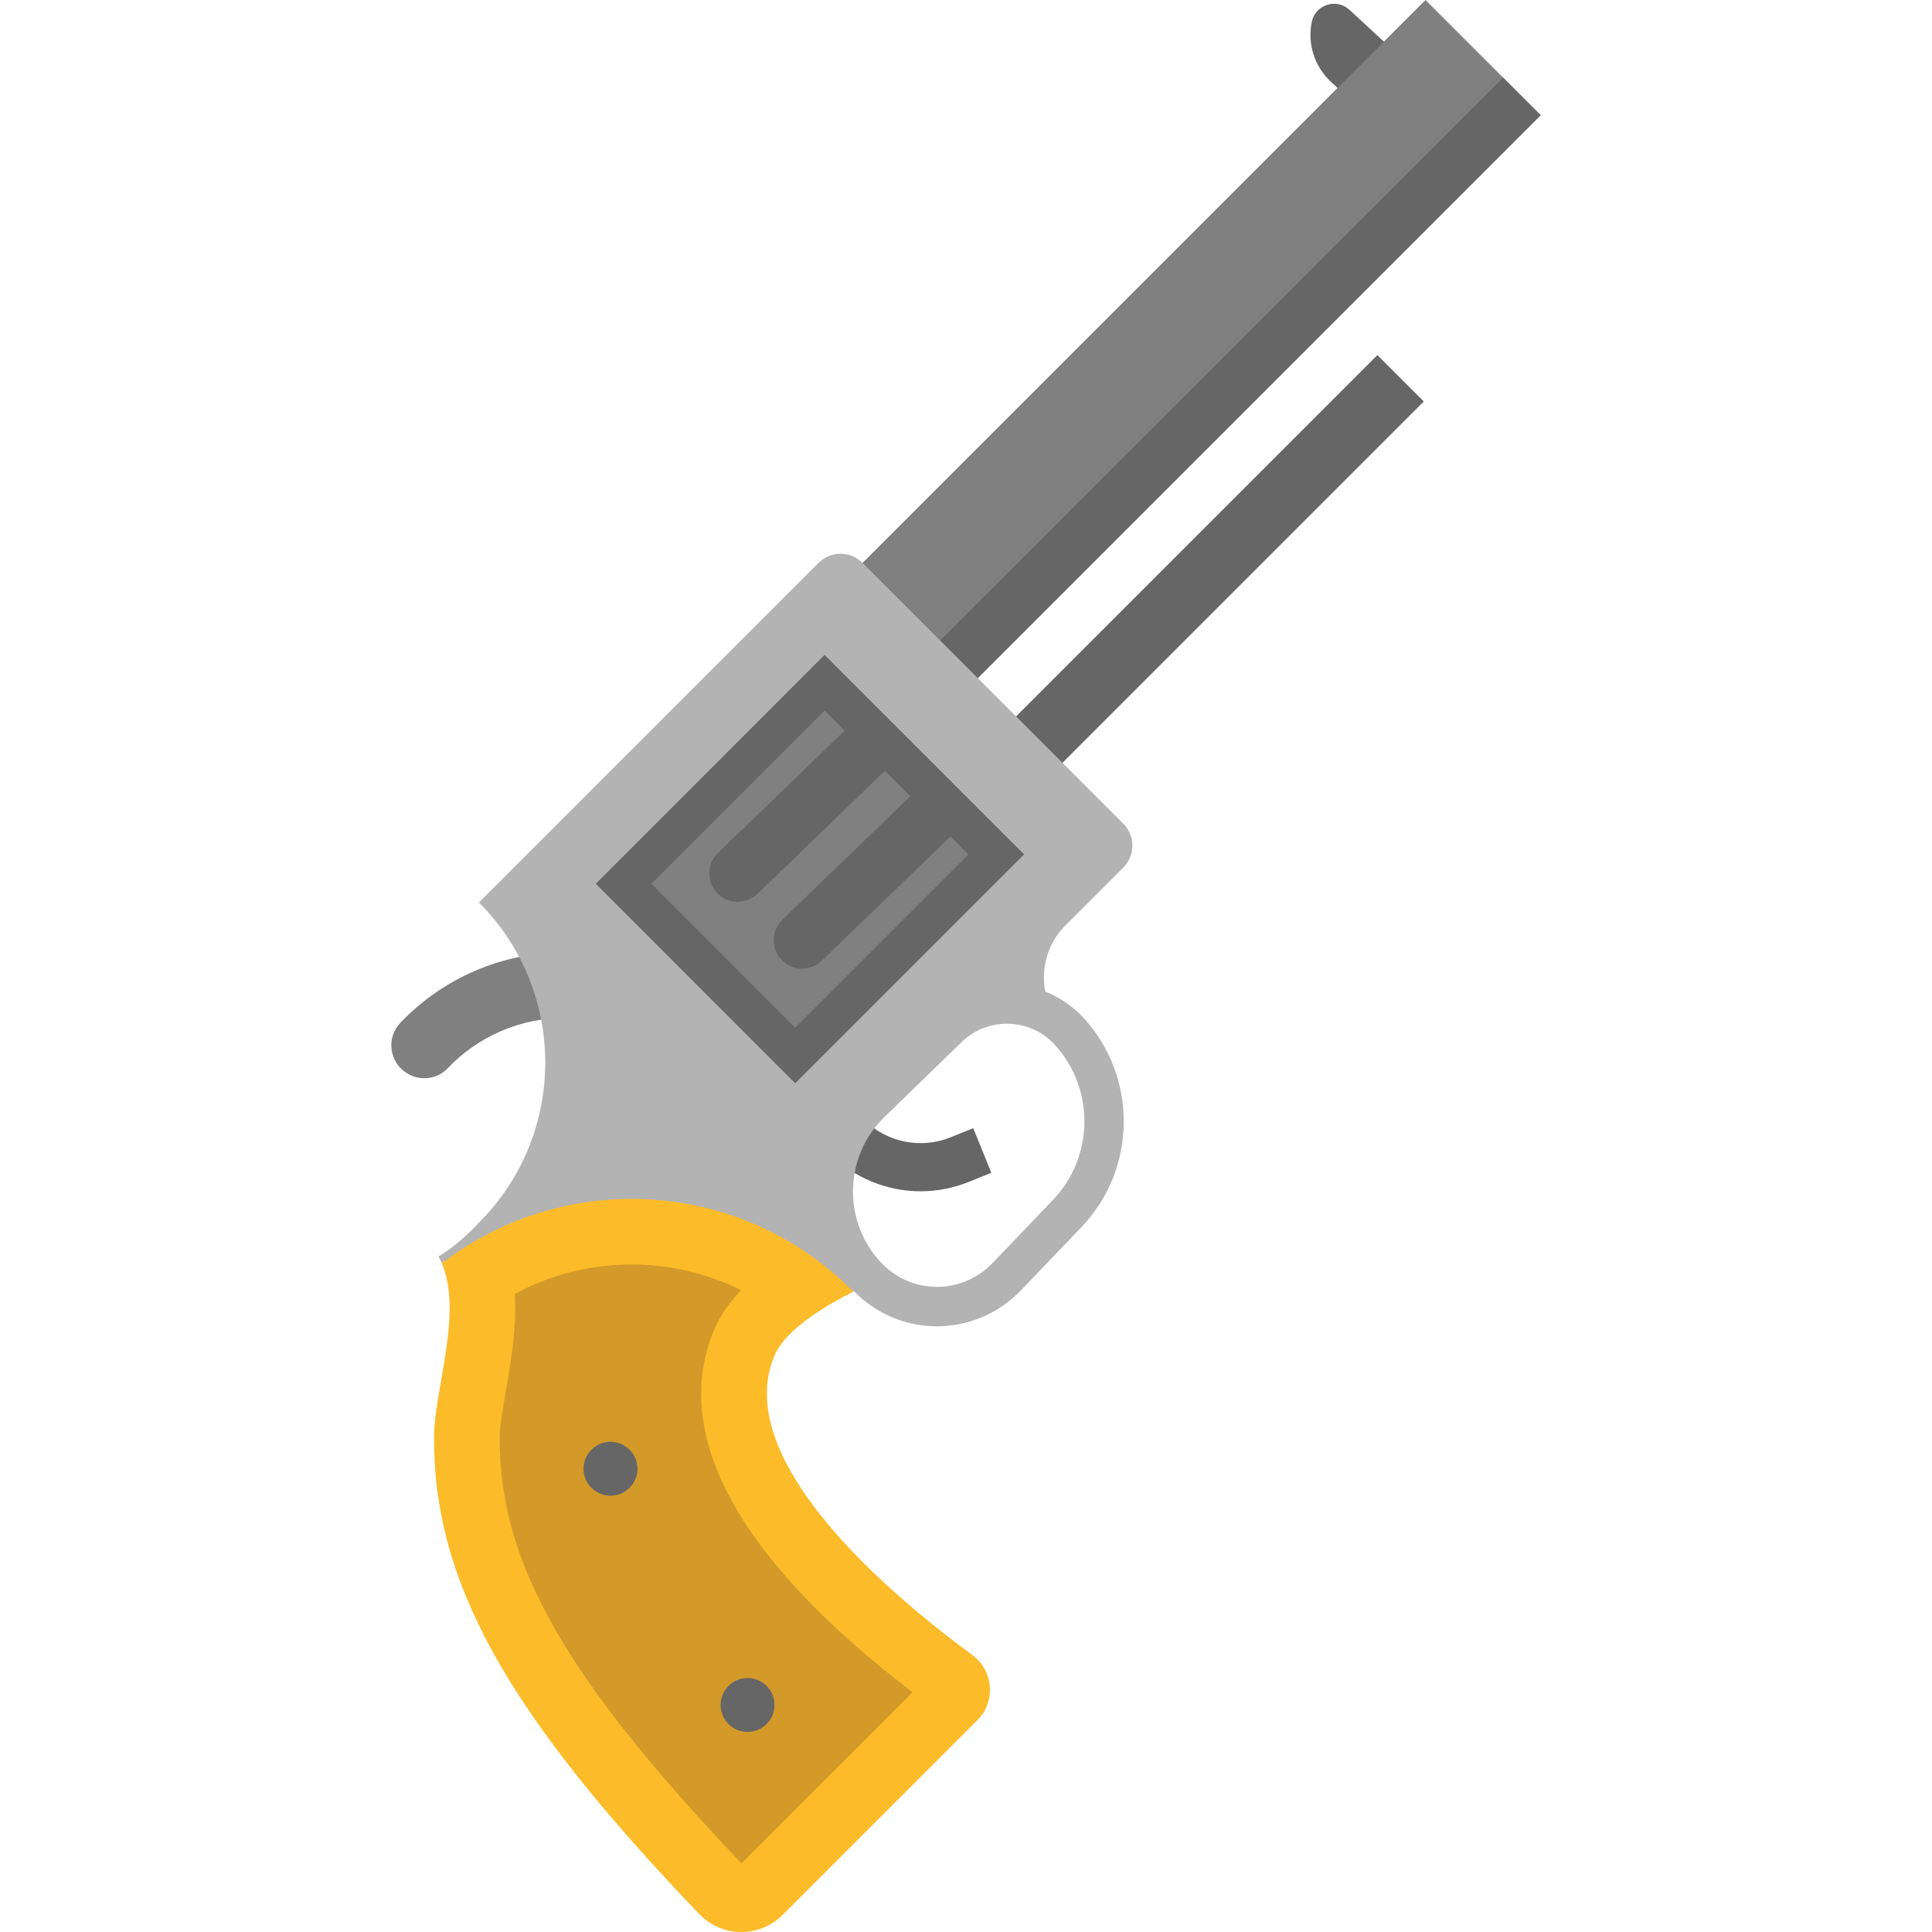<?xml version="1.0" encoding="iso-8859-1"?>
<!-- Generator: Adobe Illustrator 19.0.0, SVG Export Plug-In . SVG Version: 6.00 Build 0)  -->
<svg version="1.1" id="Layer_1" xmlns="http://www.w3.org/2000/svg" xmlns:xlink="http://www.w3.org/1999/xlink" x="0px" y="0px"
	 viewBox="0 0 512 512" style="enable-background:new 0 0 512 512;" xml:space="preserve">
<path style="fill:#666666;" d="M243.97,315.703c-8.867,0-17.568-3.472-24.106-10.011l-4.509-4.509l9.017-9.017l4.509,4.509
	c6.089,6.089,15.168,7.932,23.127,4.698l5.907-2.399l4.8,11.814l-5.907,2.399C252.642,314.88,248.285,315.703,243.97,315.703z"/>
<path style="fill:#808080;" d="M107.551,284.237L107.551,284.237c-4.433-2.992-5.176-9.276-1.489-13.15
	c11.296-11.866,27.035-18.725,43.736-18.725v17.388c-11.918,0-23.148,4.903-31.195,13.384
	C115.722,286.172,111.019,286.578,107.551,284.237z"/>
<path style="fill:#666666;" d="M367.386,35.313l-14.673-13.63c-4.343-4.034-6.272-10.04-5.091-15.85l0,0
	c0.937-4.609,6.555-6.42,10.008-3.227l21.562,19.941L367.386,35.313z"/>
<polygon style="fill:#808080;" points="408.297,30.523 247.113,191.707 216.579,161.173 377.763,0 "/>
<g>
	<polyline style="fill:#666666;" points="408.297,30.523 247.113,191.707 237.132,181.725 398.316,20.554 	"/>
	<path style="fill:#666666;" d="M264.191,219.534l-6.154-6.154c-1.631-1.631-2.546-3.842-2.546-6.147
		c0-2.306,0.916-4.518,2.546-6.147L365.022,94.1l12.296,12.296L264.191,219.534z"/>
</g>
<path style="fill:#B3B3B3;" d="M231.198,339.95c0,0-2.041,0.847-4.997,2.33l-0.452-0.36c-35.941,9.263-75.556,31.86-107.96-7.628
	l-0.834,0.197c-0.232-0.51-0.476-1.02-0.753-1.507c5.808-3.477,10.723-8.972,10.723-8.972
	c11.709-11.709,17.574-27.069,17.574-42.429c0-15.349-5.866-30.697-17.574-42.417l89.993-89.993c3.22-3.22,8.442-3.22,11.662,0l0,0
	l30.534,30.534l16.299,16.299l22.257,22.257c3.22,3.22,3.22,8.442,0,11.662l-15.302,15.302c-6.967,6.967-7.559,17.887-1.797,25.538
	c-8.637-6.736-21.191-6.283-29.329,1.612l-20.449,19.858c-6.607,6.422-9.958,14.978-9.958,23.545c0,7.848,2.794,15.708,8.44,21.967
	c0.661,0.731,1.344,1.402,2.064,2.041L231.198,339.95z"/>
<polygon style="fill:#808080;" points="218.528,180.936 264.017,226.424 210.738,279.703 165.26,234.215 "/>
<g>
	<path style="fill:#666666;" d="M195.363,239.005c-1.928-0.033-3.843-0.803-5.287-2.3c-2.89-2.994-2.807-7.764,0.186-10.655
		l35.278-34.068c2.992-2.89,7.762-2.808,10.655,0.186c2.89,2.994,2.807,7.764-0.186,10.655l-35.278,34.068
		C199.234,238.337,197.293,239.039,195.363,239.005z"/>
	<path style="fill:#666666;" d="M212.444,256.697c-1.928-0.033-3.843-0.803-5.287-2.3c-2.89-2.994-2.807-7.764,0.186-10.655
		l35.278-34.068c2.993-2.89,7.764-2.808,10.655,0.186c2.89,2.994,2.807,7.764-0.186,10.655l-35.278,34.068
		C216.314,256.028,214.373,256.731,212.444,256.697z"/>
	<path style="fill:#666666;" d="M210.738,287.082l-52.854-52.867l60.644-60.657l52.866,52.867L210.738,287.082z M172.637,234.215
		l38.101,38.111l45.901-45.901l-38.111-38.112L172.637,234.215z"/>
</g>
<path style="fill:#FCBB29;" d="M257.652,438.578c5.657,4.15,6.307,12.357,1.344,17.307l-51.586,51.587
	c-6.144,6.144-16.136,6.017-22.153-0.266c-50.485-52.758-70.517-87.708-70.215-126.602c0.105-12.612,7.767-33.074,1.912-46.115
	l0.834-0.197c32.343-24.402,78.481-21.852,107.96,7.628l0.452,0.36c-6.504,3.246-17.412,9.518-20.704,16.404
	C192.851,386.643,236.403,422.986,257.652,438.578z"/>
<path style="fill:#D39A29;" d="M196.496,493.795c-46.93-49.272-64.322-80.02-64.066-113.057c0.022-2.808,0.831-7.465,1.612-11.969
	c1.359-7.829,2.926-16.865,2.384-25.857c9.437-5.128,19.978-7.804,30.953-7.804c10.229,0,20.103,2.348,29.007,6.789
	c-2.856,2.982-5.04,6.071-6.577,9.285l-0.155,0.334c-8.832,19.523-6.621,51.994,52.181,96.94L196.496,493.795z"/>
<g>
	<circle style="fill:#666666;" cx="198.11" cy="451.835" r="7.144"/>
	<circle style="fill:#666666;" cx="161.787" cy="389.237" r="7.144"/>
</g>
<path style="fill:#B3B3B3;" d="M248.296,351.486c-7.269,0-14.554-2.581-20.425-7.8c-0.879-0.78-1.686-1.578-2.465-2.437
	c-6.314-7.002-9.789-16.044-9.789-25.469c0-10.362,4.098-20.053,11.54-27.285l20.451-19.859c9.83-9.537,25.368-10.394,36.151-1.997
	c1.205,0.923,2.364,1.989,3.443,3.169c14.369,15.695,14.099,40.025-0.615,55.389l-15.984,16.713
	C264.518,348.266,256.417,351.486,248.296,351.486z M266.858,271.287c-4.346,0-8.681,1.631-11.983,4.833l-20.447,19.856
	c-5.401,5.25-8.376,12.282-8.376,19.802c0,6.839,2.52,13.4,7.097,18.473c0.512,0.567,1.055,1.103,1.652,1.632
	c8.217,7.308,20.632,6.783,28.267-1.188l15.984-16.715c10.927-11.41,11.126-29.476,0.456-41.131
	c-0.672-0.734-1.379-1.387-2.102-1.94c-0.013-0.01-0.027-0.021-0.041-0.031C274.278,272.473,270.564,271.287,266.858,271.287z"/>
<g>
</g>
<g>
</g>
<g>
</g>
<g>
</g>
<g>
</g>
<g>
</g>
<g>
</g>
<g>
</g>
<g>
</g>
<g>
</g>
<g>
</g>
<g>
</g>
<g>
</g>
<g>
</g>
<g>
</g>
</svg>
